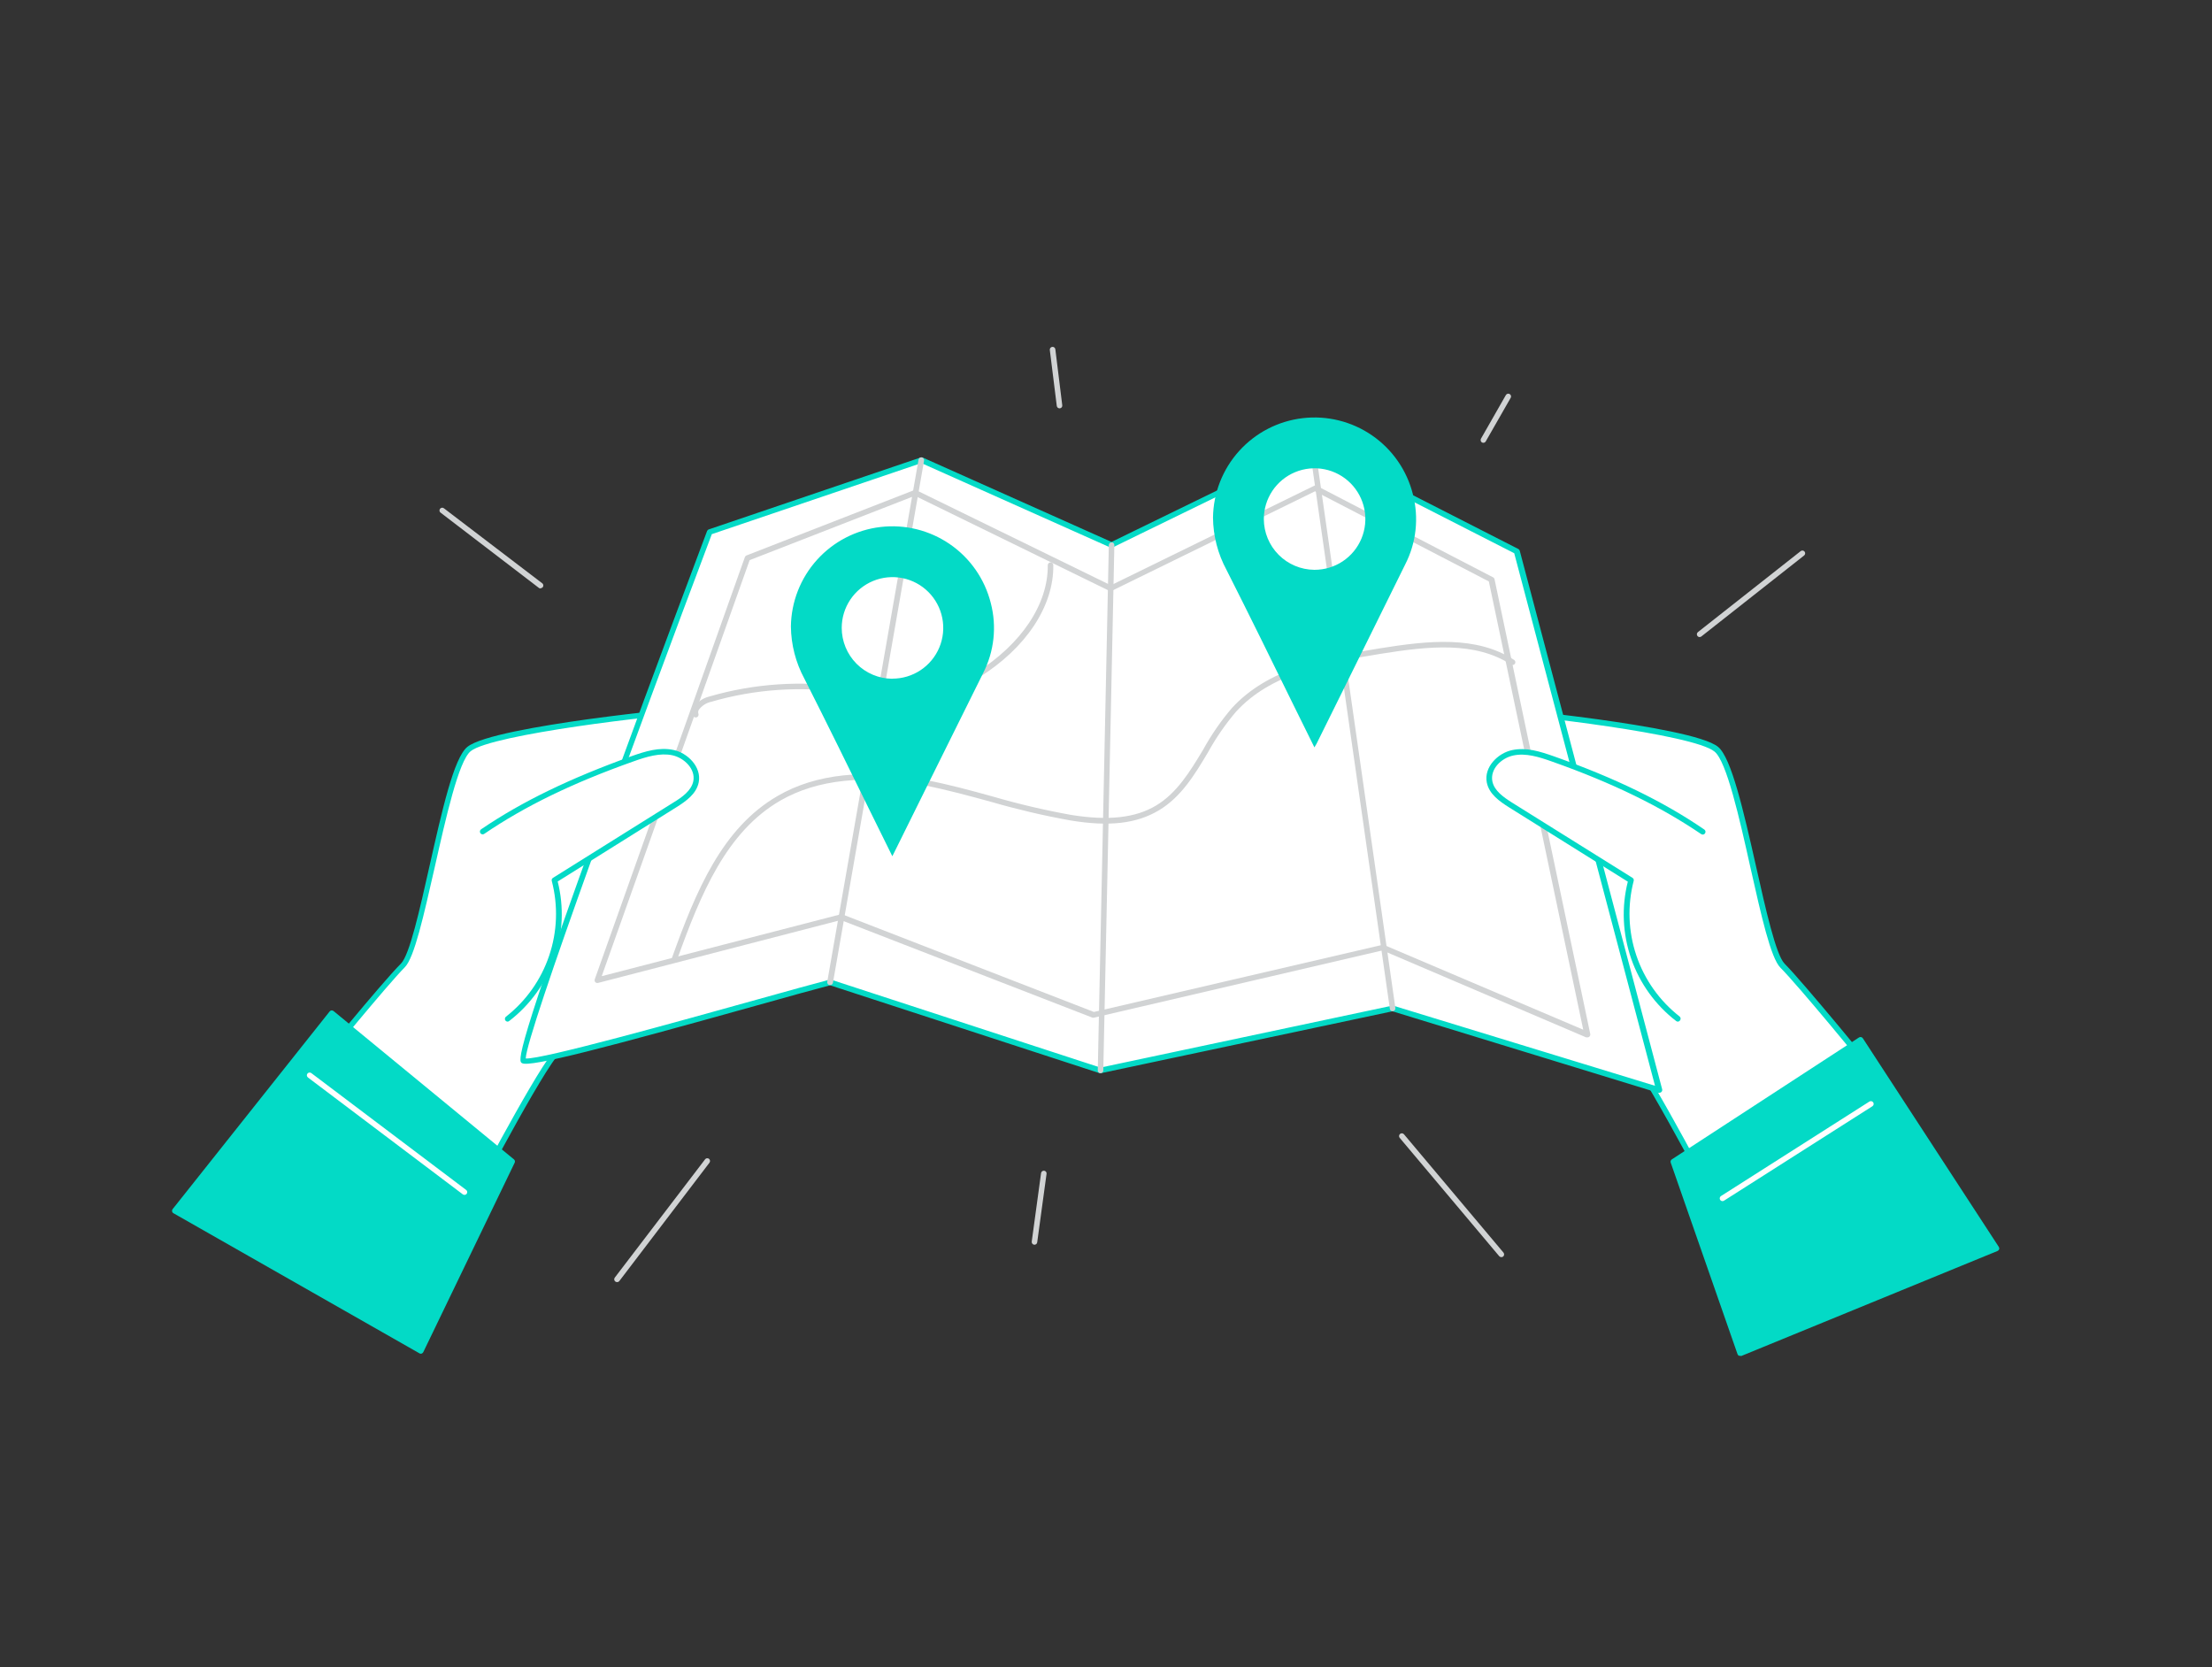 <svg width="406" height="306" viewBox="0 0 406 306" fill="none" xmlns="http://www.w3.org/2000/svg">
<rect x="0" y="0" width="406" height="306" fill="#333333" stroke="none"/>
<path d="M317.066 224.953C317.066 224.953 303.536 198.919 299.405 193.681C295.274 188.444 274.476 131.127 274.192 130.579C273.908 130.031 310.62 133.888 315.036 137.481C319.451 141.074 323.592 173.625 327.216 177.218C330.839 180.811 344.288 197.356 344.288 197.356L317.066 224.953Z" fill="white"/>
<path d="M317.066 225.461H316.985C316.906 225.445 316.831 225.413 316.766 225.366C316.701 225.318 316.648 225.257 316.609 225.187C316.477 224.933 303.069 199.142 298.999 193.996C295.446 189.489 280.181 148.189 275.156 134.618C274.365 132.477 273.796 130.934 273.735 130.792C273.691 130.684 273.681 130.565 273.709 130.452C273.736 130.339 273.799 130.238 273.888 130.163C274.619 129.574 290.392 131.614 293.264 132.02C302.003 133.238 312.935 135.065 315.361 137.095C317.786 139.125 320.009 148.778 322.313 159.009C324.11 167.017 325.967 175.249 327.541 176.863C331.103 180.435 344.126 196.371 344.684 197.051C344.767 197.143 344.814 197.262 344.814 197.386C344.814 197.51 344.767 197.629 344.684 197.721L317.452 225.319C317.402 225.37 317.341 225.409 317.275 225.433C317.208 225.458 317.137 225.467 317.066 225.461V225.461ZM274.913 131.066L276.111 134.304C289.539 170.62 297.507 190.504 299.801 193.407C303.617 198.239 315.026 220.071 317.188 224.141L343.578 197.366C341.598 194.95 330.027 180.852 326.789 177.614C325.013 175.838 323.288 168.154 321.288 159.263C319.258 150.128 316.903 139.714 314.691 137.948C310.854 134.73 279.765 131.157 274.913 131.025V131.066Z" fill="#03DAC6"/>
<path d="M319.39 248.339L307.129 213.18L341.487 190.799L366.446 229.095L319.39 248.339Z" fill="#03DAC6"/>
<path d="M319.39 248.836C319.32 248.851 319.247 248.851 319.177 248.836C319.115 248.807 319.06 248.766 319.015 248.716C318.97 248.665 318.935 248.606 318.913 248.542L306.652 213.392C306.613 213.284 306.612 213.166 306.648 213.057C306.685 212.949 306.758 212.856 306.855 212.793L341.212 190.413C341.325 190.34 341.463 190.316 341.594 190.344C341.725 190.373 341.84 190.452 341.913 190.565L366.872 228.861C366.912 228.923 366.938 228.994 366.948 229.067C366.959 229.141 366.954 229.216 366.932 229.287C366.908 229.357 366.87 229.422 366.819 229.476C366.768 229.53 366.707 229.573 366.638 229.602L319.583 248.887C319.516 248.88 319.451 248.863 319.39 248.836V248.836ZM307.738 213.392L319.725 247.669L365.725 228.851L341.365 191.499L307.738 213.392Z" fill="#03DAC6"/>
<path d="M84.072 224.953C84.072 224.953 97.602 198.919 101.733 193.681C105.864 188.444 126.662 131.127 126.946 130.579C127.23 130.031 90.517 133.888 86.102 137.481C81.687 141.074 77.546 173.625 73.922 177.218C70.299 180.811 56.84 197.356 56.84 197.356L84.072 224.953Z" fill="white"/>
<path d="M84.072 225.461C84.006 225.462 83.94 225.448 83.879 225.422C83.817 225.396 83.762 225.357 83.717 225.309L56.485 197.711C56.401 197.619 56.355 197.5 56.355 197.376C56.355 197.252 56.401 197.132 56.485 197.041C57.013 196.361 70.035 180.405 73.598 176.852C75.171 175.279 77.028 167.007 78.825 158.999C81.129 148.767 83.291 139.105 85.778 137.085C88.264 135.065 99.135 133.238 107.874 132.01C110.747 131.604 126.51 129.564 127.25 130.152C127.344 130.226 127.41 130.33 127.436 130.447C127.461 130.563 127.446 130.685 127.393 130.792L125.982 134.608C120.907 148.179 105.682 189.479 102.139 193.986C98.079 199.132 84.661 224.923 84.529 225.177C84.49 225.247 84.437 225.308 84.372 225.355C84.307 225.403 84.232 225.435 84.154 225.451L84.072 225.461ZM57.53 197.325L83.92 224.101C86.041 220.041 97.491 198.198 101.307 193.366C103.601 190.464 111.569 170.58 124.997 134.263L126.195 131.025C121.343 131.157 90.254 134.74 86.387 137.876C84.174 139.673 81.85 150.056 79.789 159.191C77.759 168.083 76.064 175.766 74.288 177.543C71.05 180.811 59.509 194.909 57.53 197.325Z" fill="#03DAC6"/>
<path d="M77.231 247.953L94.009 213.179L60.9 185.957L32.084 222.233L77.231 247.953Z" fill="#03DAC6"/>
<path d="M77.231 248.461C77.145 248.462 77.06 248.438 76.988 248.39L31.83 222.67C31.767 222.634 31.711 222.585 31.669 222.525C31.627 222.465 31.599 222.397 31.587 222.325C31.573 222.254 31.574 222.18 31.592 222.11C31.609 222.04 31.642 221.974 31.688 221.919L60.504 185.642C60.544 185.59 60.595 185.545 60.652 185.512C60.71 185.479 60.773 185.458 60.839 185.45C60.974 185.438 61.108 185.478 61.215 185.561L94.334 212.794C94.422 212.865 94.483 212.964 94.507 213.075C94.531 213.186 94.517 213.301 94.466 213.403L77.688 248.177C77.623 248.299 77.514 248.394 77.384 248.441L77.231 248.461ZM32.845 222.071L77.018 247.233L93.38 213.322L60.971 186.668L32.845 222.071Z" fill="#03DAC6"/>
<path d="M130.255 97.632C130.255 97.632 94.06 193.478 96.07 194.676C98.08 195.873 142.993 182.689 152.372 180.293L201.985 196.472L255.608 185.084L304.5 200.065L278.384 101.235L240.829 82.061L204.015 100.027L169.13 84.447L130.255 97.632Z" fill="white"/>
<path d="M304.5 200.573H304.348L255.577 185.612L202.087 196.97C202 196.99 201.91 196.99 201.823 196.97L152.362 180.841C149.845 181.491 144.861 182.871 139.116 184.485C111.498 192.199 97.227 195.965 95.816 195.132C95.126 194.726 94.192 194.118 111.934 145.55C120.633 121.707 129.687 97.713 129.778 97.469C129.807 97.4 129.849 97.337 129.904 97.284C129.958 97.232 130.022 97.191 130.093 97.165L168.967 83.97C169.088 83.925 169.222 83.925 169.343 83.97L204.015 99.469L240.667 81.595C240.738 81.56 240.816 81.541 240.895 81.541C240.974 81.541 241.052 81.56 241.124 81.595L278.679 100.758C278.742 100.791 278.799 100.837 278.844 100.893C278.889 100.949 278.923 101.013 278.942 101.083L305.079 199.923C305.099 199.998 305.102 200.077 305.087 200.153C305.072 200.229 305.039 200.301 304.992 200.363C304.945 200.425 304.885 200.475 304.815 200.509C304.746 200.544 304.669 200.562 304.591 200.563L304.5 200.573ZM255.567 184.577H255.719L303.769 199.284L277.927 101.539L240.849 82.62L204.208 100.484C204.071 100.539 203.918 100.539 203.782 100.484L169.109 84.995L130.651 98.038C116.806 134.679 96.608 189.733 96.496 194.27C99.359 194.513 124.916 187.368 138.842 183.49C144.709 181.856 149.774 180.445 152.25 179.806C152.342 179.776 152.442 179.776 152.534 179.806L201.985 195.944L255.476 184.587L255.567 184.577Z" fill="#03DAC6"/>
<path d="M127.687 131.685C127.579 131.684 127.474 131.649 127.386 131.586C127.299 131.522 127.234 131.432 127.2 131.33C127.118 131.08 127.088 130.817 127.11 130.555C127.133 130.293 127.208 130.039 127.332 129.807C128.009 128.819 129.029 128.118 130.194 127.838C138.39 125.456 147.004 124.871 155.447 126.123C156.462 126.285 157.569 126.478 158.624 126.661C162.075 127.28 165.648 127.909 169.119 127.452C172.702 126.872 176.115 125.514 179.117 123.474C187.47 118.257 192.393 110.878 192.312 103.732C192.314 103.599 192.367 103.472 192.459 103.376C192.551 103.28 192.676 103.222 192.809 103.214C192.877 103.211 192.945 103.223 193.008 103.247C193.072 103.271 193.129 103.309 193.178 103.356C193.226 103.404 193.265 103.461 193.29 103.524C193.316 103.586 193.328 103.654 193.327 103.722C193.439 111.223 188.333 118.947 179.685 124.336C176.556 126.455 173.002 127.864 169.272 128.467C165.658 128.934 162.004 128.285 158.482 127.666C157.467 127.473 156.381 127.29 155.336 127.128C147.035 125.896 138.567 126.471 130.509 128.813C129.61 129.015 128.814 129.533 128.266 130.274C128.202 130.386 128.162 130.509 128.15 130.637C128.138 130.765 128.153 130.894 128.194 131.015C128.237 131.142 128.227 131.28 128.168 131.399C128.109 131.519 128.006 131.611 127.88 131.655L127.687 131.685Z" fill="#D1D3D4"/>
<path d="M123.83 176.436C123.749 176.436 123.668 176.417 123.596 176.379C123.524 176.342 123.462 176.287 123.415 176.22C123.368 176.154 123.338 176.077 123.327 175.996C123.316 175.915 123.325 175.833 123.353 175.756C127.758 163.465 132.559 151.955 142.75 146.078C149.723 142.018 158.858 141.074 169.901 143.165C174.083 143.956 178.244 145.093 182.274 146.21C187.005 147.586 191.806 148.711 196.656 149.58C203.467 150.666 208.4 150.117 212.196 147.844C215.992 145.57 218.398 141.652 220.854 137.552C222.345 134.846 224.106 132.299 226.112 129.949C232.618 122.844 242.666 120.693 253.253 118.998C262.266 117.556 270.944 116.633 277.907 121.119C278.02 121.193 278.099 121.309 278.127 121.441C278.154 121.573 278.128 121.711 278.054 121.824C277.98 121.937 277.864 122.016 277.732 122.044C277.6 122.072 277.462 122.046 277.349 121.971C270.69 117.678 262.225 118.592 253.405 120.002C243.011 121.667 233.156 123.738 226.863 130.629C224.907 132.932 223.186 135.424 221.727 138.069C219.311 142.129 216.824 146.26 212.724 148.717C208.623 151.173 203.589 151.762 196.484 150.584C191.6 149.709 186.765 148.577 182 147.194C177.99 146.098 173.88 144.971 169.698 144.149C158.908 142.119 150.007 143.043 143.247 146.93C133.351 152.645 128.641 163.972 124.297 176.071C124.269 176.174 124.208 176.265 124.124 176.331C124.04 176.397 123.937 176.434 123.83 176.436V176.436Z" fill="#D1D3D4"/>
<path d="M201.985 196.98C201.851 196.975 201.725 196.918 201.632 196.821C201.539 196.725 201.488 196.596 201.488 196.462L203.518 100.037C203.528 99.905 203.586 99.781 203.682 99.69C203.777 99.598 203.903 99.545 204.035 99.54C204.103 99.54 204.169 99.553 204.231 99.58C204.292 99.606 204.348 99.644 204.395 99.693C204.441 99.741 204.477 99.798 204.501 99.861C204.525 99.924 204.536 99.991 204.533 100.058L202.503 196.483C202.501 196.549 202.487 196.615 202.46 196.676C202.434 196.737 202.395 196.792 202.347 196.839C202.299 196.885 202.242 196.921 202.18 196.945C202.118 196.97 202.052 196.981 201.985 196.98V196.98Z" fill="#D1D3D4"/>
<path d="M152.372 180.801H152.25C152.118 180.776 152 180.701 151.923 180.591C151.845 180.481 151.813 180.345 151.834 180.212L168.592 84.365C168.614 84.231 168.69 84.111 168.801 84.032C168.912 83.953 169.051 83.921 169.185 83.944C169.32 83.967 169.44 84.043 169.519 84.154C169.598 84.265 169.629 84.403 169.607 84.538L152.879 180.405C152.852 180.518 152.787 180.619 152.695 180.691C152.602 180.763 152.489 180.802 152.372 180.801V180.801Z" fill="#D1D3D4"/>
<path d="M255.597 185.592C255.475 185.593 255.357 185.549 255.266 185.468C255.174 185.388 255.115 185.276 255.1 185.155L240.352 82.123C240.333 81.988 240.369 81.851 240.451 81.743C240.532 81.634 240.654 81.563 240.789 81.544C240.923 81.525 241.06 81.561 241.168 81.642C241.277 81.724 241.348 81.846 241.367 81.981L256.115 185.013C256.133 185.147 256.097 185.283 256.015 185.391C255.933 185.5 255.813 185.572 255.679 185.592H255.597Z" fill="#D1D3D4"/>
<path d="M291.305 190.393C291.241 190.402 291.176 190.402 291.112 190.393L253.75 174.437L200.797 186.779C200.702 186.81 200.599 186.81 200.503 186.779L154.331 168.865L109.772 180.405C109.683 180.428 109.589 180.427 109.499 180.402C109.41 180.377 109.329 180.329 109.265 180.263C109.204 180.193 109.162 180.109 109.145 180.018C109.127 179.927 109.133 179.833 109.163 179.745L136.72 102.25C136.745 102.181 136.784 102.118 136.834 102.066C136.885 102.013 136.947 101.972 137.015 101.946L167.759 89.969C167.824 89.939 167.895 89.923 167.967 89.923C168.039 89.923 168.11 89.939 168.175 89.969L203.893 107.427L241.205 89.157C241.276 89.122 241.354 89.103 241.433 89.103C241.512 89.103 241.59 89.122 241.661 89.157L274.05 105.965C274.117 105.999 274.175 106.048 274.221 106.108C274.266 106.168 274.298 106.237 274.314 106.31L291.883 189.774C291.902 189.864 291.895 189.958 291.865 190.046C291.835 190.133 291.782 190.211 291.711 190.271C291.657 190.321 291.593 190.358 291.522 190.379C291.452 190.401 291.377 190.405 291.305 190.393ZM253.75 173.402C253.813 173.387 253.879 173.387 253.943 173.402L290.594 188.992L273.268 106.716L241.367 90.172L204.056 108.442C203.985 108.472 203.909 108.487 203.832 108.487C203.755 108.487 203.68 108.472 203.609 108.442L167.922 90.994L137.593 102.808L110.442 179.167L154.28 167.819C154.383 167.788 154.492 167.788 154.595 167.819L200.777 185.734L253.75 173.412V173.402Z" fill="#D1D3D4"/>
<path d="M312.529 152.655C304.104 146.88 294.685 142.688 285.053 139.277C282.668 138.435 280.13 137.623 277.653 138.151C275.177 138.678 272.893 141.023 273.39 143.5C273.786 145.449 275.623 146.707 277.308 147.763L299.364 161.567C298.16 166.174 298.333 171.032 299.861 175.542C301.389 180.052 304.205 184.015 307.961 186.942" fill="white"/>
<path d="M307.961 187.51C307.851 187.511 307.744 187.475 307.657 187.408C303.842 184.474 300.969 180.488 299.391 175.942C297.813 171.395 297.599 166.487 298.776 161.82L277.034 148.219C275.177 147.052 273.319 145.733 272.893 143.621C272.335 140.8 274.923 138.222 277.542 137.673C280.16 137.125 282.617 137.907 285.225 138.82C296.492 142.819 305.261 147.082 312.813 152.249C312.869 152.287 312.916 152.335 312.953 152.391C312.99 152.447 313.015 152.51 313.028 152.577C313.04 152.643 313.039 152.71 313.025 152.776C313.01 152.842 312.983 152.904 312.945 152.959C312.908 153.015 312.861 153.062 312.805 153.099C312.75 153.136 312.688 153.161 312.623 153.173C312.557 153.185 312.49 153.185 312.425 153.17C312.36 153.156 312.299 153.129 312.245 153.091C304.764 148.016 296.065 143.743 284.89 139.785C282.444 138.912 280.059 138.181 277.785 138.658C275.512 139.135 273.472 141.185 273.918 143.418C274.273 145.144 275.948 146.311 277.603 147.357L299.638 161.12C299.732 161.178 299.803 161.265 299.842 161.368C299.88 161.471 299.884 161.583 299.851 161.688C298.68 166.202 298.852 170.96 300.347 175.378C301.841 179.796 304.594 183.681 308.266 186.556C308.373 186.637 308.445 186.757 308.464 186.89C308.483 187.023 308.448 187.159 308.367 187.266C308.324 187.336 308.264 187.395 308.194 187.437C308.123 187.48 308.043 187.505 307.961 187.51V187.51Z" fill="#03DAC6"/>
<path d="M241.255 137.176C239.936 134.507 238.667 131.949 237.408 129.391C233.348 121.119 229.288 112.836 225.117 104.595C223.524 101.646 222.674 98.354 222.64 95.003C222.7 90.483 224.402 86.138 227.428 82.78C230.454 79.422 234.599 77.279 239.088 76.751C243.578 76.223 248.107 77.346 251.83 79.91C255.552 82.475 258.216 86.306 259.322 90.689C260.461 95.023 259.959 99.624 257.911 103.61L247.66 124.357L241.631 136.537C241.499 136.76 241.397 136.902 241.255 137.176ZM241.255 104.584C243.1 104.59 244.905 104.049 246.441 103.028C247.978 102.008 249.177 100.554 249.886 98.851C250.596 97.149 250.784 95.274 250.427 93.464C250.07 91.654 249.184 89.991 247.881 88.685C246.579 87.38 244.917 86.49 243.108 86.129C241.3 85.768 239.424 85.952 237.72 86.658C236.016 87.364 234.559 88.56 233.535 90.094C232.512 91.629 231.966 93.432 231.968 95.277C231.979 97.735 232.957 100.09 234.691 101.832C236.426 103.574 238.777 104.563 241.235 104.584H241.255Z" fill="#03DAC6"/>
<path d="M163.781 157.151L159.934 149.356C155.874 141.094 151.814 132.801 147.642 124.57C146.051 121.621 145.201 118.329 145.166 114.978C145.225 110.458 146.927 106.113 149.953 102.755C152.98 99.397 157.124 97.254 161.614 96.726C166.104 96.198 170.632 97.321 174.355 99.886C178.078 102.45 180.741 106.281 181.848 110.664C182.983 114.991 182.481 119.585 180.437 123.565L170.145 144.311L164.116 156.491L163.781 157.151ZM163.781 124.56C165.625 124.566 167.429 124.024 168.966 123.004C170.502 121.984 171.701 120.531 172.411 118.829C173.121 117.127 173.31 115.252 172.953 113.443C172.597 111.633 171.712 109.97 170.41 108.664C169.109 107.358 167.448 106.467 165.64 106.105C163.832 105.743 161.957 105.926 160.252 106.631C158.548 107.335 157.091 108.529 156.066 110.062C155.041 111.595 154.493 113.398 154.493 115.242C154.496 117.705 155.471 120.068 157.206 121.817C158.941 123.565 161.297 124.558 163.76 124.58L163.781 124.56Z" fill="#03DAC6"/>
<path d="M88.609 152.655C97.034 146.88 106.453 142.688 116.085 139.277C118.471 138.435 121.008 137.623 123.485 138.151C125.961 138.678 128.245 141.023 127.748 143.5C127.352 145.449 125.515 146.707 123.83 147.763L101.774 161.567C102.986 166.173 102.817 171.035 101.289 175.546C99.76 180.058 96.939 184.02 93.177 186.942" fill="white"/>
<path d="M93.177 187.51C93.099 187.509 93.021 187.49 92.951 187.455C92.88 187.42 92.819 187.369 92.771 187.307C92.69 187.199 92.656 187.064 92.675 186.931C92.694 186.797 92.765 186.677 92.873 186.596C96.545 183.721 99.297 179.836 100.792 175.419C102.286 171.001 102.459 166.243 101.287 161.729C101.244 161.619 101.242 161.497 101.281 161.385C101.32 161.274 101.398 161.179 101.5 161.12L123.566 147.316C125.241 146.301 126.895 145.103 127.251 143.378C127.697 141.145 125.576 139.084 123.384 138.617C121.191 138.15 118.694 138.871 116.279 139.744C105.114 143.702 96.395 147.935 88.874 153.051C88.819 153.089 88.758 153.116 88.693 153.13C88.628 153.144 88.561 153.145 88.496 153.132C88.43 153.12 88.368 153.095 88.313 153.058C88.257 153.021 88.21 152.974 88.173 152.919C88.135 152.864 88.108 152.801 88.094 152.736C88.079 152.67 88.078 152.602 88.091 152.536C88.103 152.47 88.128 152.407 88.165 152.35C88.202 152.294 88.249 152.246 88.305 152.208C95.877 147.062 104.647 142.85 115.913 138.79C118.501 137.876 120.988 137.105 123.597 137.643C126.205 138.181 128.804 140.769 128.245 143.591C127.819 145.702 125.962 147.022 124.104 148.189L102.363 161.79C103.539 166.456 103.325 171.365 101.747 175.911C100.169 180.458 97.296 184.444 93.482 187.378C93.398 187.455 93.291 187.502 93.177 187.51V187.51Z" fill="#03DAC6"/>
<path d="M99.216 108.005C99.106 108.008 98.998 107.972 98.912 107.904L80.916 94.13C80.853 94.094 80.799 94.045 80.757 93.987C80.715 93.928 80.686 93.862 80.672 93.791C80.657 93.72 80.658 93.647 80.674 93.577C80.691 93.507 80.721 93.441 80.765 93.384C80.808 93.326 80.864 93.279 80.927 93.245C80.99 93.21 81.06 93.19 81.132 93.184C81.204 93.179 81.276 93.189 81.344 93.214C81.412 93.239 81.473 93.278 81.525 93.328L99.52 107.051C99.606 107.115 99.669 107.204 99.7 107.306C99.732 107.408 99.731 107.517 99.698 107.618C99.664 107.719 99.599 107.807 99.513 107.869C99.426 107.931 99.323 107.965 99.216 107.965V108.005Z" fill="#D1D3D4"/>
<path d="M194.474 74.947C194.351 74.948 194.231 74.904 194.138 74.824C194.045 74.744 193.984 74.632 193.966 74.51L192.687 64.238C192.67 64.104 192.707 63.968 192.789 63.86C192.872 63.753 192.994 63.682 193.129 63.665C193.263 63.647 193.4 63.684 193.507 63.767C193.615 63.85 193.685 63.972 193.702 64.106L194.971 74.378C194.981 74.444 194.978 74.512 194.961 74.577C194.944 74.641 194.915 74.702 194.874 74.755C194.833 74.808 194.782 74.853 194.724 74.885C194.665 74.918 194.601 74.939 194.535 74.947H194.474Z" fill="#D1D3D4"/>
<path d="M311.96 116.927C311.882 116.926 311.804 116.907 311.734 116.872C311.664 116.837 311.602 116.786 311.554 116.724C311.473 116.617 311.436 116.483 311.453 116.35C311.47 116.216 311.54 116.096 311.646 116.013L330.504 101.154C330.611 101.07 330.746 101.032 330.88 101.049C331.014 101.065 331.137 101.134 331.22 101.24C331.304 101.346 331.341 101.481 331.325 101.616C331.309 101.75 331.24 101.872 331.134 101.955L312.275 116.815C312.184 116.883 312.074 116.922 311.96 116.927V116.927Z" fill="#D1D3D4"/>
<path d="M272.263 81.27C272.175 81.27 272.088 81.249 272.01 81.209C271.894 81.139 271.81 81.027 271.776 80.896C271.741 80.765 271.76 80.626 271.827 80.509L276.394 72.51C276.428 72.452 276.472 72.402 276.525 72.361C276.578 72.32 276.639 72.29 276.703 72.272C276.768 72.255 276.835 72.251 276.901 72.259C276.968 72.268 277.032 72.289 277.09 72.323C277.148 72.356 277.199 72.4 277.239 72.453C277.28 72.506 277.31 72.567 277.328 72.631C277.345 72.696 277.35 72.763 277.341 72.83C277.332 72.896 277.311 72.96 277.277 73.018L272.7 81.016C272.656 81.093 272.592 81.157 272.515 81.201C272.439 81.246 272.352 81.269 272.263 81.27Z" fill="#D1D3D4"/>
<path d="M113.244 235.317C113.134 235.314 113.028 235.279 112.939 235.215C112.831 235.132 112.759 235.01 112.74 234.876C112.721 234.741 112.756 234.604 112.838 234.494L129.413 212.784C129.493 212.676 129.614 212.605 129.747 212.586C129.88 212.567 130.015 212.601 130.123 212.682C130.229 212.764 130.298 212.884 130.317 213.017C130.336 213.149 130.303 213.284 130.225 213.393L113.68 235.114C113.629 235.18 113.563 235.234 113.487 235.269C113.411 235.304 113.327 235.321 113.244 235.317Z" fill="#D1D3D4"/>
<path d="M275.573 230.739C275.498 230.74 275.424 230.725 275.356 230.695C275.288 230.665 275.227 230.621 275.177 230.566L256.907 208.845C256.819 208.742 256.777 208.607 256.788 208.472C256.799 208.337 256.864 208.212 256.968 208.125C257.071 208.037 257.205 207.994 257.341 208.006C257.476 208.017 257.601 208.082 257.688 208.185L275.958 229.906C276.044 230.011 276.086 230.145 276.075 230.279C276.063 230.414 276 230.539 275.897 230.627C275.803 230.697 275.69 230.736 275.573 230.739V230.739Z" fill="#D1D3D4"/>
<path d="M189.805 228.455C189.671 228.435 189.55 228.363 189.469 228.255C189.387 228.147 189.351 228.011 189.369 227.877L191.084 215.301C191.104 215.17 191.175 215.051 191.281 214.972C191.387 214.892 191.521 214.857 191.652 214.875C191.719 214.882 191.783 214.903 191.841 214.936C191.9 214.969 191.951 215.013 191.991 215.066C192.032 215.119 192.062 215.18 192.079 215.244C192.095 215.309 192.099 215.377 192.089 215.443L190.373 228.019C190.356 228.152 190.286 228.273 190.179 228.354C190.073 228.436 189.938 228.473 189.805 228.455V228.455Z" fill="#D1D3D4"/>
<path d="M85.26 219.31C85.147 219.312 85.036 219.277 84.945 219.209L56.525 197.762C56.418 197.681 56.346 197.561 56.327 197.427C56.308 197.294 56.343 197.159 56.424 197.051C56.506 196.946 56.626 196.876 56.759 196.857C56.891 196.838 57.026 196.871 57.134 196.95L85.554 218.397C85.639 218.46 85.702 218.55 85.734 218.651C85.766 218.753 85.765 218.862 85.731 218.963C85.698 219.064 85.633 219.152 85.546 219.214C85.46 219.277 85.356 219.31 85.25 219.31H85.26Z" fill="white"/>
<path d="M316.152 220.457C316.043 220.457 315.936 220.421 315.849 220.355C315.761 220.289 315.697 220.197 315.667 220.092C315.636 219.987 315.64 219.875 315.678 219.772C315.716 219.67 315.786 219.582 315.878 219.523L343.121 202.177C343.236 202.108 343.373 202.086 343.504 202.116C343.634 202.147 343.748 202.227 343.821 202.339C343.894 202.452 343.918 202.589 343.89 202.721C343.861 202.852 343.782 202.967 343.669 203.039L316.426 220.376C316.343 220.426 316.249 220.454 316.152 220.457Z" fill="white"/>
</svg>
